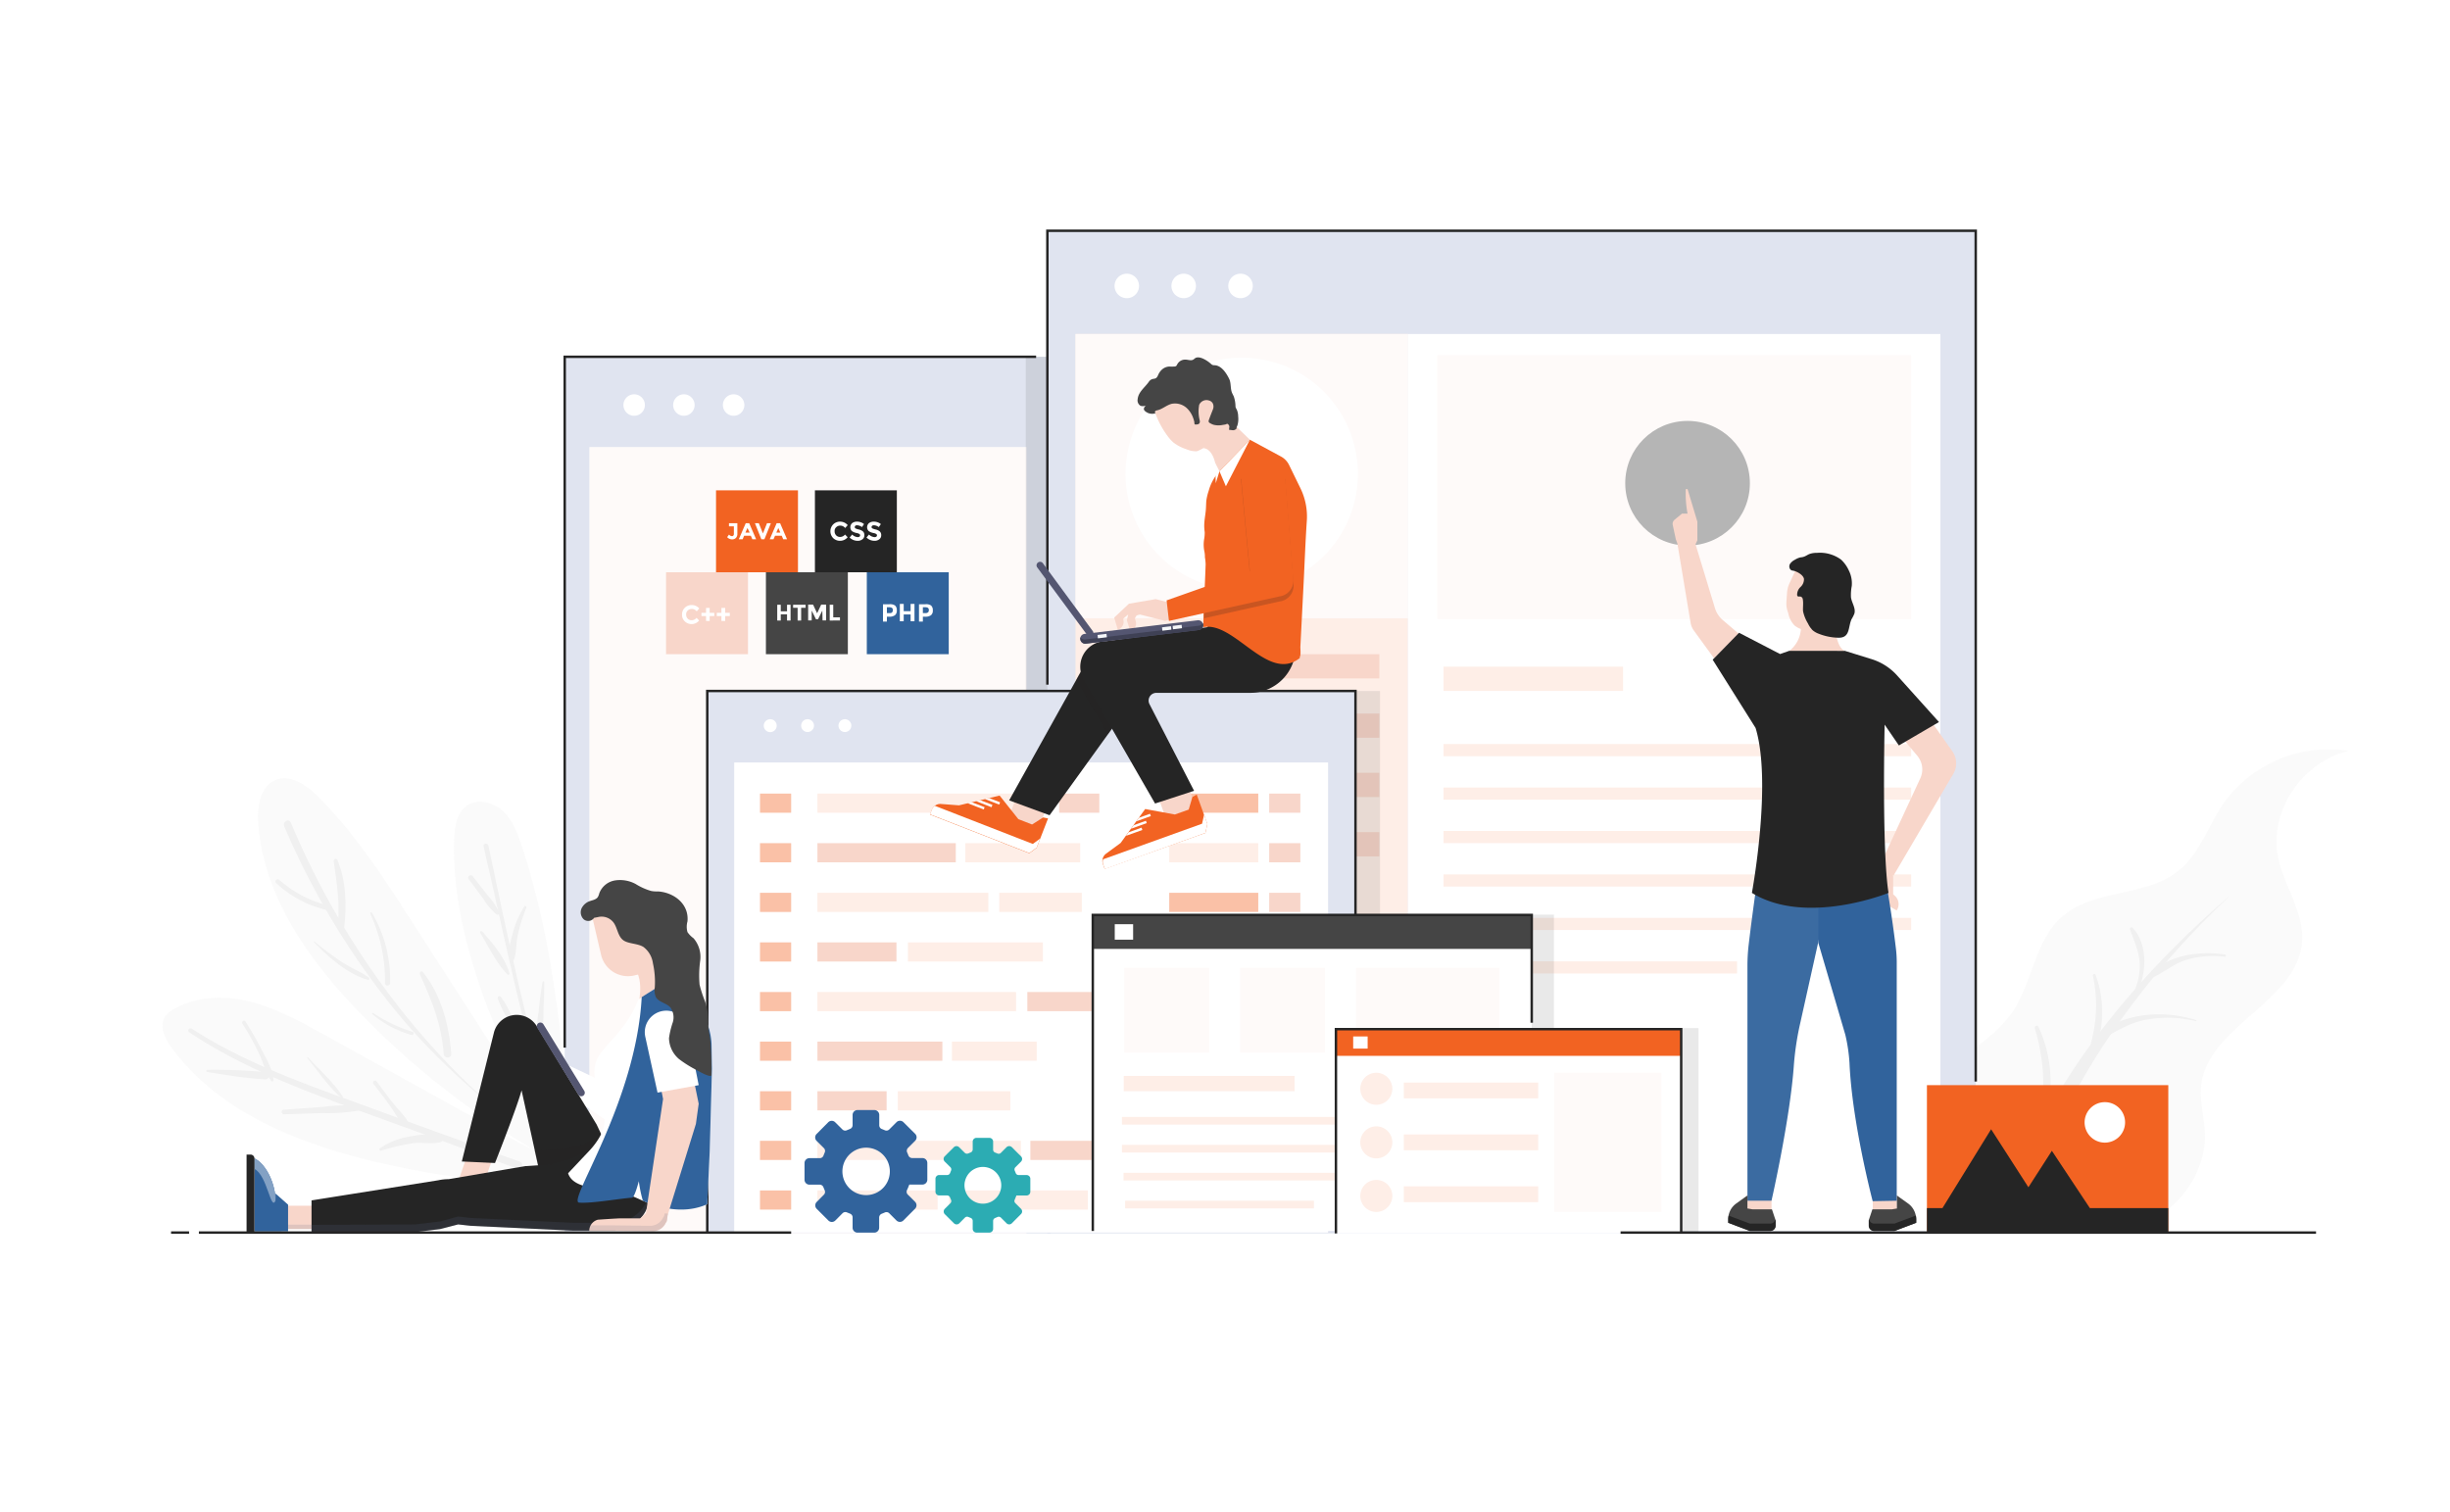 <svg xmlns="http://www.w3.org/2000/svg" viewBox="0 0 500 308.67"><defs><style>.cls-1{fill:#fff;}.cls-2,.cls-24{opacity:0.15;}.cls-3{fill:#ddd;}.cls-4{fill:#999;}.cls-5{fill:#e0e4f0;}.cls-6{fill:none;stroke:#252525;stroke-miterlimit:10;stroke-width:0.5px;}.cls-7{fill:#fefaf9;}.cls-20,.cls-26,.cls-8{fill:#231f20;}.cls-8{opacity:0.1;}.cls-9{fill:#feeee7;}.cls-10{fill:#f8d6ca;}.cls-11{fill:#f7f2f6;}.cls-12{fill:#b5b5b5;}.cls-13{fill:#fac1a7;}.cls-14{fill:#f26322;}.cls-15{fill:#252525;}.cls-16{fill:#454545;}.cls-17{fill:#31639c;}.cls-18{fill:#2cacb3;}.cls-19{fill:#3b6ba1;}.cls-20,.cls-25,.cls-27{opacity:0.2;}.cls-21{fill:#545671;}.cls-22{fill:#3f4155;}.cls-23{fill:#f5f7f9;}.cls-24,.cls-27{fill:#525d7a;}.cls-28{fill:#83a1c4;}</style></defs><title>customization_mg</title><g id="Bg"><rect class="cls-1" width="500" height="308.67"/></g><g id="Graphics"><g id="Layer_7" data-name="Layer 7"><g class="cls-2"><path class="cls-3" d="M84.14,188.22c-5.73-8.9-11.52-17.88-19-25.42-2.44-2.48-6-5-9.13-3.49-2.9,1.36-3.49,5.2-3.31,8.39.88,15,10.25,28.18,20.71,39a168.85,168.85,0,0,0,40,30.52l2.57.5C105.26,221,94.89,204.91,84.14,188.22Z"/><path class="cls-4" d="M111,234c-22.89-16.08-40.94-40.5-51.65-66.12-.38-.92-1.74-.15-1.35.76a157.46,157.46,0,0,0,21.84,36.56c9,11.26,19.61,20.27,31.12,28.87,0,0,.08,0,0-.07Z"/><path class="cls-4" d="M56.32,180.2a22.58,22.58,0,0,0,10.41,5.54.48.48,0,0,0,.25-.92,23.69,23.69,0,0,1-10-5.25c-.42-.37-1.05.24-.63.63Z"/><path class="cls-4" d="M64.12,192.32c2.84,3,7,6.61,11,7.66a.24.24,0,0,0,.18-.43c-1.67-1.22-3.69-2-5.44-3.13a58.08,58.08,0,0,1-5.64-4.24c-.1-.08-.23,0-.14.14Z"/><path class="cls-4" d="M76,207a21.38,21.38,0,0,0,8,4.24c.4.12.58-.52.17-.64a31.07,31.07,0,0,1-8-3.83c-.14-.09-.31.12-.18.23Z"/><path class="cls-4" d="M68.1,175.79c.66,4.67,1.33,8.77.81,13.51-.09.85,1.22.84,1.32,0,.56-4.41.41-9.7-1.41-13.82-.19-.44-.78-.11-.72.29Z"/><path class="cls-4" d="M75.56,186.49a32.36,32.36,0,0,1,3,14.13.53.53,0,0,0,1.06,0,27,27,0,0,0-3.71-14.32.18.18,0,0,0-.32.18Z"/><path class="cls-4" d="M85.7,198.87c2.45,5.44,4.43,10.18,4.84,16.22.07,1,1.62,1,1.55,0-.39-5.73-2.09-12.18-5.8-16.7-.29-.35-.76.1-.59.46Z"/><path class="cls-3" d="M106,233.26q-20-11.12-40.1-22.21c-4.71-2.61-9.5-5.25-14.72-6.57s-11-1.21-15.71,1.49a5.15,5.15,0,0,0-1.73,1.44c-1.34,2-.09,4.59,1.32,6.49,11.11,15,30.5,21.22,48.86,24.79,11,2.12,22.68,3.58,33-.73A88.92,88.92,0,0,1,106,233.26Z"/><path class="cls-4" d="M38.59,210.67c9.59,6.41,20.26,10.73,31.05,14.69,12,4.38,24,8.66,35.87,13.16.93.35,1.53-1.1.59-1.43-11.54-4-23-8.26-34.51-12.44-11.21-4.07-22.4-8.18-32.46-14.69-.48-.31-1,.39-.54.71Z"/><path class="cls-4" d="M42.26,218.79c3.92.6,7.88,1.3,11.85,1.51.94,0,1.16-1.36.2-1.47a117,117,0,0,0-12-.47.22.22,0,0,0-.06.43Z"/><path class="cls-4" d="M58,227.42l7.73-.24a37.28,37.28,0,0,0,7.69-.56.46.46,0,0,0,0-.91,35,35,0,0,0-7.37.2l-8.17.59c-.6,0-.48.94.11.92Z"/><path class="cls-4" d="M77.82,234.85a40.86,40.86,0,0,1,6.52-1.53c1.85-.21,3.81.25,5.58-.22.49-.13.35-.76,0-.95-1.72-1-4.57-.51-6.44-.16a14.62,14.62,0,0,0-5.94,2.38c-.28.2,0,.56.27.48Z"/><path class="cls-4" d="M49.48,208.94a51.92,51.92,0,0,1,3.57,6.5c.77,1.72,1.22,3.67,2.32,5.21a.25.25,0,0,0,.44-.18c-.14-2.17-1.43-4.28-2.4-6.19a65.37,65.37,0,0,0-3.33-5.8c-.26-.41-.86.05-.6.46Z"/><path class="cls-4" d="M62.67,215.88c2.22,2.68,4.32,5.91,7,8.19.17.16.39-.1.27-.27-1.88-2.92-4.77-5.44-7.09-8-.07-.08-.2,0-.13.1Z"/><path class="cls-4" d="M76.18,221.16c1.21,1.61,2.49,3.19,3.63,4.85,1,1.45,1.78,3.15,3.29,4.13a.32.32,0,0,0,.48-.37c-.54-1.71-2-2.92-3.09-4.28-1.27-1.56-2.45-3.21-3.68-4.81a.4.4,0,0,0-.63.48Z"/><path class="cls-3" d="M102.64,165.53c-2-1.86-5.29-2.61-7.48-1-2,1.49-2.38,4.28-2.46,6.77-.77,22.43,11.31,46.1,21.78,66l2.28.61c-1.65-22-3.35-44.28-10.27-65.25C105.64,170.06,104.64,167.39,102.64,165.53Z"/><path class="cls-4" d="M113.68,230.28c-5.89-18.94-9.93-38.27-14-57.66-.13-.65-1.16-.51-1,.12,4.52,19.25,8.17,38.95,14.67,57.66.07.2.37.08.31-.12Z"/><path class="cls-4" d="M95.69,179.47l2.88,3.89a14.13,14.13,0,0,0,2.74,3.26.36.36,0,0,0,.55-.42,14.31,14.31,0,0,0-2.39-3.52l-3-3.83a.51.51,0,0,0-.81.62Z"/><path class="cls-4" d="M98,190.41c1.7,2.76,3.3,6.14,5.56,8.48a.23.23,0,0,0,.39-.23c-.83-3.14-3.42-6.18-5.55-8.54a.25.25,0,0,0-.4.29Z"/><path class="cls-4" d="M101.6,203.8a23.45,23.45,0,0,0,2.47,4.93,27,27,0,0,0,2.42,4.17.23.23,0,0,0,.4-.22,31.4,31.4,0,0,0-2.35-5,20.56,20.56,0,0,0-2.34-4.24.35.35,0,0,0-.6.34Z"/><path class="cls-4" d="M107,185a20.56,20.56,0,0,0-2.43,5.73c-.4,1.54-1.07,3.82-.45,5.35a.36.36,0,0,0,.65,0c.7-1.43.52-3.48.85-5.06a35.42,35.42,0,0,1,1.81-5.77c.09-.25-.28-.49-.43-.25Z"/><path class="cls-4" d="M110.71,200.44c-.35,2-.58,4-.78,6.08a24,24,0,0,0-.34,5.54c0,.37.63.51.75.11a25.49,25.49,0,0,0,.56-5.86c.12-2,.19-3.9.17-5.86,0-.21-.33-.2-.36,0Z"/></g><rect class="cls-5" x="115.25" y="72.82" width="99.2" height="178.92"/><polyline class="cls-6" points="115.25 213.82 115.25 72.82 211.45 72.82"/><rect class="cls-7" x="120.27" y="91.24" width="89.21" height="160.5"/><path class="cls-1" d="M131.61,82.66a2.19,2.19,0,1,1-2.19-2.18A2.19,2.19,0,0,1,131.61,82.66Z"/><path class="cls-1" d="M141.76,82.66a2.19,2.19,0,1,1-2.19-2.18A2.19,2.19,0,0,1,141.76,82.66Z"/><path class="cls-1" d="M151.91,82.66a2.19,2.19,0,1,1-2.19-2.18A2.19,2.19,0,0,1,151.91,82.66Z"/><polygon class="cls-8" points="283.13 72.82 209.34 72.82 209.34 222.04 212.41 222.04 212.41 222.07 280.01 222.07 280.01 222.04 283.13 222.04 283.13 72.82"/><g class="cls-2"><path class="cls-3" d="M383.47,251.48c1.53-13.09,3.56-22.8,13.14-32.19,4.49-4.4,10.42-7.49,14-12.63,4.31-6.26,4.65-15,10.58-19.87,6.36-5.24,16.56-3.81,23.1-8.83,4.67-3.58,6.39-9.59,9.74-14.35a26.4,26.4,0,0,1,25.27-10.35c-9.54,2.25-16.27,12.39-14.39,21.69,1.21,5.94,5.4,11.37,4.89,17.41-1,12-19.17,17.13-20.57,29.08-.38,3.26.61,6.51.74,9.79.43,10.17-8.76,19.8-19.3,20.25Z"/><path class="cls-4" d="M454.8,183.12a168.39,168.39,0,0,0-25.05,29.49c-6.9,10.34-11.77,21.31-17.37,32.28a1,1,0,0,1-1.84-.74c7.35-23.55,25.56-44.92,44.23-61.06,0,0,.06,0,0,0Z"/><path class="cls-4" d="M454,195.27a19,19,0,0,0-7.78.63c-2.64.81-4.43,2.47-6.85,3.59-.27.12-.65-.15-.45-.44,3-4.22,10.4-5,15.14-4.22a.22.22,0,0,1-.06.44Z"/><path class="cls-4" d="M448.13,208.43a23.48,23.48,0,0,0-10.93-.14c-3.31.79-5.87,2.58-8.8,4.1a.48.48,0,0,1-.6-.74c4.9-5.1,14-5.52,20.4-3.44a.12.12,0,0,1-.07.22Z"/><path class="cls-4" d="M441.66,225.87c-10.05-1.18-16.71.77-24.3,7.28-.45.39-1.25-.11-.88-.65,4.93-7.21,17.12-10.69,25.31-7.09a.25.25,0,0,1-.13.46Z"/><path class="cls-4" d="M435.23,189.36c4,4.28,2.56,12.76-1.35,16.65-.14.14-.41,0-.29-.22,1.74-2.62,3-5.14,3.1-8.33.08-2.93-1.1-5.13-2-7.82a.3.3,0,0,1,.51-.28Z"/><path class="cls-4" d="M427.68,199c2.06,5.53,1.84,12.87-1.51,17.92-.16.25-.61.09-.51-.21,1.95-6.16,2.81-11.13,1.47-17.57a.28.28,0,0,1,.55-.14Z"/><path class="cls-4" d="M416,209.54c3.61,7.76,3.1,16.35-.27,24.1-.31.7-1.53.4-1.22-.33,3.27-7.77,3.09-15.5.76-23.48-.11-.4.54-.7.73-.29Z"/></g><rect class="cls-5" x="213.75" y="47.1" width="189.46" height="204.64"/><polyline class="cls-6" points="213.75 139.74 213.75 47.1 403.21 47.1 403.21 220.74"/><rect class="cls-9" x="219.49" y="68.17" width="67.85" height="183.09"/><rect class="cls-7" x="219.49" y="68.17" width="67.85" height="58.02"/><rect class="cls-1" x="287.33" y="68.17" width="108.67" height="183.09"/><rect class="cls-7" x="293.31" y="72.5" width="96.72" height="53.88"/><rect class="cls-9" x="294.59" y="136.07" width="36.64" height="4.95"/><rect class="cls-9" x="294.59" y="151.86" width="95.44" height="2.48"/><rect class="cls-9" x="294.59" y="160.73" width="95.44" height="2.48"/><rect class="cls-9" x="294.59" y="169.6" width="95.44" height="2.48"/><rect class="cls-9" x="294.59" y="178.47" width="95.44" height="2.48"/><rect class="cls-9" x="294.59" y="187.34" width="95.44" height="2.48"/><rect class="cls-9" x="294.59" y="196.21" width="59.91" height="2.48"/><rect class="cls-10" x="223.25" y="133.52" width="58.25" height="4.95"/><rect class="cls-10" x="223.25" y="145.63" width="58.25" height="4.95"/><rect class="cls-10" x="223.25" y="157.73" width="58.25" height="4.95"/><rect class="cls-10" x="223.25" y="169.84" width="58.25" height="4.95"/><rect class="cls-11" x="223.25" y="181.94" width="32.42" height="4.95"/><path class="cls-1" d="M232.46,58.36a2.5,2.5,0,1,1-2.5-2.5A2.5,2.5,0,0,1,232.46,58.36Z"/><path class="cls-1" d="M244.07,58.36a2.5,2.5,0,1,1-2.5-2.5A2.5,2.5,0,0,1,244.07,58.36Z"/><path class="cls-1" d="M255.67,58.36a2.5,2.5,0,1,1-2.49-2.5A2.49,2.49,0,0,1,255.67,58.36Z"/><circle class="cls-1" cx="253.41" cy="96.72" r="23.71" transform="translate(100.01 320.41) rotate(-76.45)"/><circle class="cls-12" cx="344.4" cy="98.63" r="12.72"/><polygon class="cls-8" points="346.63 209.83 321.25 209.83 321.25 251.56 322.31 251.56 322.31 251.57 345.55 251.57 345.55 251.56 346.63 251.56 346.63 209.83"/><polygon class="cls-8" points="317.13 186.68 287.3 186.68 287.3 251.55 288.54 251.55 288.54 251.57 315.87 251.57 315.87 251.55 317.13 251.55 317.13 186.68"/><polygon class="cls-8" points="281.63 141.03 149.34 141.03 149.34 251.54 154.84 251.54 154.84 251.57 276.04 251.57 276.04 251.54 281.63 251.54 281.63 141.03"/><rect class="cls-5" x="144.34" y="141.03" width="132.29" height="110.52"/><polyline class="cls-6" points="144.34 251.54 144.34 141.03 276.63 141.03 276.63 197.04"/><rect class="cls-1" x="149.84" y="155.62" width="121.2" height="95.95"/><path class="cls-1" d="M158.51,148.11a1.32,1.32,0,1,1-1.32-1.32A1.32,1.32,0,0,1,158.51,148.11Z"/><path class="cls-1" d="M166.12,148.11a1.31,1.31,0,1,1-1.31-1.32A1.31,1.31,0,0,1,166.12,148.11Z"/><path class="cls-1" d="M173.74,148.11a1.31,1.31,0,1,1-1.31-1.32A1.31,1.31,0,0,1,173.74,148.11Z"/><rect class="cls-13" x="155.1" y="161.97" width="6.36" height="3.91"/><rect class="cls-13" x="155.1" y="172.09" width="6.36" height="3.91"/><rect class="cls-13" x="155.1" y="182.22" width="6.36" height="3.91"/><rect class="cls-13" x="155.1" y="192.34" width="6.36" height="3.91"/><rect class="cls-13" x="155.1" y="202.47" width="6.36" height="3.91"/><rect class="cls-13" x="155.1" y="212.59" width="6.36" height="3.91"/><rect class="cls-13" x="155.1" y="222.72" width="6.36" height="3.91"/><rect class="cls-13" x="155.1" y="232.84" width="6.36" height="3.91"/><rect class="cls-13" x="155.1" y="242.97" width="6.36" height="3.91"/><rect class="cls-10" x="259.02" y="161.97" width="6.36" height="3.91"/><rect class="cls-10" x="259.02" y="172.09" width="6.36" height="3.91"/><rect class="cls-10" x="259.02" y="182.22" width="6.36" height="3.91"/><rect class="cls-10" x="259.02" y="192.34" width="6.36" height="3.91"/><rect class="cls-10" x="259.02" y="202.47" width="6.36" height="3.91"/><rect class="cls-10" x="259.02" y="212.59" width="6.36" height="3.91"/><rect class="cls-10" x="259.02" y="222.72" width="6.36" height="3.91"/><rect class="cls-10" x="259.02" y="232.84" width="6.36" height="3.91"/><rect class="cls-10" x="259.02" y="242.97" width="6.36" height="3.91"/><rect class="cls-13" x="238.62" y="161.97" width="18.17" height="3.91"/><rect class="cls-9" x="238.62" y="172.09" width="18.17" height="3.91"/><rect class="cls-13" x="238.62" y="182.22" width="18.17" height="3.91"/><rect class="cls-9" x="238.62" y="192.34" width="18.17" height="3.91"/><rect class="cls-9" x="238.62" y="202.47" width="18.17" height="3.91"/><rect class="cls-13" x="238.62" y="212.59" width="18.17" height="3.91"/><rect class="cls-9" x="238.62" y="222.72" width="18.17" height="3.91"/><rect class="cls-13" x="238.62" y="232.84" width="18.17" height="3.91"/><rect class="cls-9" x="238.62" y="242.97" width="18.17" height="3.91"/><rect class="cls-10" x="216.15" y="161.97" width="8.2" height="3.91"/><rect class="cls-9" x="197.01" y="172.09" width="23.44" height="3.91"/><rect class="cls-9" x="203.93" y="182.22" width="16.85" height="3.91"/><rect class="cls-9" x="185.29" y="192.34" width="27.54" height="3.91"/><rect class="cls-10" x="209.66" y="202.47" width="13.53" height="3.91"/><rect class="cls-9" x="194.27" y="212.59" width="17.3" height="3.91"/><rect class="cls-9" x="183.23" y="222.72" width="22.96" height="3.91"/><rect class="cls-10" x="210.28" y="232.84" width="14.07" height="3.91"/><rect class="cls-9" x="193.69" y="242.97" width="28.32" height="3.91"/><rect class="cls-9" x="166.82" y="161.97" width="47.38" height="3.91"/><rect class="cls-10" x="166.82" y="172.09" width="28.24" height="3.91"/><rect class="cls-9" x="166.82" y="182.22" width="34.88" height="3.91"/><rect class="cls-10" x="166.82" y="192.34" width="16.13" height="3.91"/><rect class="cls-9" x="166.82" y="202.47" width="40.54" height="3.91"/><rect class="cls-10" x="166.82" y="212.59" width="25.5" height="3.91"/><rect class="cls-10" x="166.82" y="222.72" width="14.12" height="3.91"/><rect class="cls-9" x="166.82" y="232.84" width="41.52" height="3.91"/><rect class="cls-9" x="166.82" y="242.97" width="24.53" height="3.91"/></g><g id="Layer_10" data-name="Layer 10"><rect class="cls-10" x="135.93" y="116.8" width="16.72" height="16.72"/><rect class="cls-14" x="146.13" y="100.08" width="16.72" height="16.72"/><rect class="cls-15" x="166.31" y="100.08" width="16.72" height="16.72"/><rect class="cls-16" x="156.31" y="116.8" width="16.72" height="16.72"/><rect class="cls-17" x="176.9" y="116.8" width="16.72" height="16.72"/><path class="cls-1" d="M141.15,126.59a1.25,1.25,0,0,0,1-.49l.53.55a2,2,0,0,1-2.93.17,1.81,1.81,0,0,1-.56-1.38,1.89,1.89,0,0,1,.57-1.4,1.93,1.93,0,0,1,1.4-.55,2,2,0,0,1,1.55.7l-.53.59a1.2,1.2,0,0,0-1-.49,1.12,1.12,0,0,0-.81.31,1,1,0,0,0-.34.83,1.14,1.14,0,0,0,.32.84A1.06,1.06,0,0,0,141.15,126.59Z"/><path class="cls-1" d="M144.09,126.74v-1h-.94v-.66h.94v-1h.74v1h.94v.66h-.94v1Z"/><path class="cls-1" d="M147.23,126.74v-1h-.94v-.66h.94v-1H148v1h.94v.66H148v1Z"/><path class="cls-1" d="M182.65,123.57a1.21,1.21,0,0,1,.37,1,1.17,1.17,0,0,1-.38,1,1.9,1.9,0,0,1-1.17.3H181v1h-.8v-3.54h1.26A1.84,1.84,0,0,1,182.65,123.57Zm-.58,1.4a.71.71,0,0,0,.14-.47.5.5,0,0,0-.19-.44,1.05,1.05,0,0,0-.57-.12H181v1.19h.53A.76.76,0,0,0,182.07,125Z"/><path class="cls-1" d="M185.84,123.26h.79v3.54h-.79v-1.39h-1.41v1.39h-.79v-3.54h.79v1.48h1.41Z"/><path class="cls-1" d="M190,123.57a1.24,1.24,0,0,1,.37,1,1.17,1.17,0,0,1-.38,1,1.9,1.9,0,0,1-1.17.3h-.48v1h-.79v-3.54h1.26A1.84,1.84,0,0,1,190,123.57Zm-.59,1.4a.66.66,0,0,0,.15-.47.52.52,0,0,0-.19-.44,1.05,1.05,0,0,0-.57-.12h-.46v1.19h.54A.71.71,0,0,0,189.36,125Z"/><path class="cls-1" d="M160.62,123.43h.72v3.22h-.72v-1.27h-1.28v1.27h-.72v-3.22h.72v1.34h1.28Z"/><path class="cls-1" d="M163.5,124.05v2.6h-.72v-2.6h-.92v-.62h2.55v.62Z"/><path class="cls-1" d="M167.82,124.62l-.87,1.76h-.43l-.87-1.76v2h-.72v-3.22h1l.83,1.77.83-1.77h1v3.22h-.72Z"/><path class="cls-1" d="M169.33,126.65v-3.22h.72V126h1.37v.64Z"/><path class="cls-1" d="M148.77,107.42v-.63h1.71v2.13a1.19,1.19,0,0,1-.3.88,1.11,1.11,0,0,1-.78.29,1.37,1.37,0,0,1-1-.46l.38-.52a.86.86,0,0,0,.62.32.34.34,0,0,0,.26-.12.49.49,0,0,0,.11-.36v-1.53Z"/><path class="cls-1" d="M153.54,110.06l-.31-.71h-1.37l-.3.71h-.78l1.41-3.27h.71l1.41,3.27Zm-1-2.3-.41.95H153Z"/><path class="cls-1" d="M155.7,108.87l.83-2.08h.79L156,110.06h-.62l-1.31-3.27h.79Z"/><path class="cls-1" d="M159.84,110.06l-.3-.71h-1.37l-.31.71h-.77l1.41-3.27h.71l1.41,3.27Zm-1-2.3-.41.95h.82Z"/><path class="cls-1" d="M171.45,109.59a1.26,1.26,0,0,0,1-.49l.54.55a2,2,0,0,1-1.52.73,2,2,0,0,1-1.43-.55,2,2,0,0,1,0-2.8,1.94,1.94,0,0,1,1.4-.56,2,2,0,0,1,1.56.71l-.52.59a1.24,1.24,0,0,0-1-.49,1.14,1.14,0,0,0-.81.31,1,1,0,0,0-.34.83,1.15,1.15,0,0,0,.32.85A1.06,1.06,0,0,0,171.45,109.59Z"/><path class="cls-1" d="M174.56,107.31a.34.34,0,0,0-.12.27.31.31,0,0,0,.14.26,3.06,3.06,0,0,0,.69.23,2.05,2.05,0,0,1,.84.39,1,1,0,0,1,.29.78,1,1,0,0,1-.38.82,1.52,1.52,0,0,1-1,.32,2.3,2.3,0,0,1-1.62-.67l.51-.61a1.79,1.79,0,0,0,1.13.53.57.57,0,0,0,.36-.1.3.3,0,0,0,.13-.27.31.31,0,0,0-.14-.27,1.78,1.78,0,0,0-.55-.2,2.47,2.47,0,0,1-1-.41,1.14,1.14,0,0,1,.08-1.62,1.6,1.6,0,0,1,1-.29,2.19,2.19,0,0,1,.75.13,1.92,1.92,0,0,1,.66.37l-.42.61a1.73,1.73,0,0,0-1-.37A.48.48,0,0,0,174.56,107.31Z"/><path class="cls-1" d="M178,107.31a.32.32,0,0,0-.13.27.3.3,0,0,0,.15.26,3.06,3.06,0,0,0,.69.23,2,2,0,0,1,.83.39,1,1,0,0,1,.3.78,1,1,0,0,1-.38.82,1.52,1.52,0,0,1-1,.32,2.3,2.3,0,0,1-1.62-.67l.5-.61a1.83,1.83,0,0,0,1.13.53.58.58,0,0,0,.37-.1.3.3,0,0,0,.13-.27.33.33,0,0,0-.14-.27,1.76,1.76,0,0,0-.56-.2,2.41,2.41,0,0,1-1-.41,1.12,1.12,0,0,1,.08-1.62,1.59,1.59,0,0,1,1-.29,2.21,2.21,0,0,1,.76.13,2.13,2.13,0,0,1,.66.37l-.43.61a1.68,1.68,0,0,0-1-.37A.48.48,0,0,0,178,107.31Z"/><path id="_Compound_Path_" data-name="&lt;Compound Path&gt;" class="cls-17" d="M185.57,241.77h2.68a1,1,0,0,0,1-1v-3.41a1,1,0,0,0-1-1h-2.1a.84.84,0,0,1-.77-.55c-.07-.19-.15-.39-.24-.58a.83.83,0,0,1,.16-.93l1.48-1.48a1,1,0,0,0,0-1.39l-2.42-2.41a1,1,0,0,0-1.38,0l-1.5,1.5a.81.81,0,0,1-.89.17c-.21-.09-.44-.19-.64-.26a.81.81,0,0,1-.51-.76v-2.11a1,1,0,0,0-1-1H175a1,1,0,0,0-1,1v2.09a.82.82,0,0,1-.54.77l-.61.25a.8.8,0,0,1-.93-.15l-1.49-1.48a1,1,0,0,0-1.39,0l-2.4,2.42a1,1,0,0,0,0,1.38l1.5,1.49a.81.81,0,0,1,.17.9c-.09.21-.18.44-.26.64a.79.79,0,0,1-.75.51h-2.11a1,1,0,0,0-1,1v3.41a1,1,0,0,0,1,1h2.09a.81.81,0,0,1,.77.54l.24.58a.8.8,0,0,1-.15.93l-1.48,1.49a1,1,0,0,0,0,1.38l2.41,2.41a1,1,0,0,0,1.39,0l1.49-1.5a.82.82,0,0,1,.89-.17l.64.26a.8.8,0,0,1,.52.75v2.12a1,1,0,0,0,1,1h3.42a1,1,0,0,0,1-1v-2.1a.83.83,0,0,1,.55-.76l.58-.24a.81.81,0,0,1,.93.15l1.48,1.48a1,1,0,0,0,1.39,0l2.41-2.42a1,1,0,0,0,0-1.39l-1.5-1.49a.81.81,0,0,1-.17-.89C185.34,242.41,185.56,241.8,185.57,241.77ZM172,238.21a4.84,4.84,0,1,1,3,5.38A4.84,4.84,0,0,1,172,238.21Z"/><path id="_Compound_Path_2" data-name="&lt;Compound Path&gt;" class="cls-18" d="M207.44,244h2.07a.76.76,0,0,0,.76-.76v-2.65a.76.76,0,0,0-.76-.76h-1.62a.62.62,0,0,1-.6-.42c-.06-.15-.12-.3-.19-.45a.64.64,0,0,1,.12-.72l1.15-1.15a.76.76,0,0,0,0-1.08l-1.87-1.87a.78.78,0,0,0-1.08,0l-1.16,1.16a.61.61,0,0,1-.69.13l-.5-.2a.61.61,0,0,1-.39-.58V233a.76.76,0,0,0-.76-.76h-2.65a.76.76,0,0,0-.76.76v1.62a.66.66,0,0,1-.43.6l-.47.19a.64.64,0,0,1-.72-.12l-1.15-1.14a.76.76,0,0,0-1.08,0L192.8,236a.76.76,0,0,0,0,1.08l1.16,1.15a.63.63,0,0,1,.13.69l-.2.5a.62.62,0,0,1-.58.4h-1.64a.77.77,0,0,0-.76.77v2.64a.76.76,0,0,0,.76.76h1.62a.65.65,0,0,1,.6.42c.06.15.12.3.19.45a.64.64,0,0,1-.12.72l-1.15,1.15a.78.78,0,0,0,0,1.08l1.88,1.87a.78.78,0,0,0,1.08,0l1.15-1.16a.62.62,0,0,1,.69-.14l.5.2a.64.64,0,0,1,.4.59v1.64a.76.76,0,0,0,.76.76h2.65a.76.76,0,0,0,.76-.76v-1.62a.65.65,0,0,1,.42-.6l.45-.19a.64.64,0,0,1,.72.12l1.15,1.15a.76.76,0,0,0,1.08,0l1.87-1.88a.75.75,0,0,0,0-1.07l-1.16-1.16a.61.61,0,0,1-.13-.69C207.26,244.46,207.43,244,207.44,244Zm-10.54-2.75a3.75,3.75,0,1,1,2.34,4.17A3.76,3.76,0,0,1,196.9,241.21Z"/></g><g id="Layer_13" data-name="Layer 13"><rect class="cls-14" x="393.25" y="221.48" width="49.26" height="30.09"/><polygon class="cls-15" points="426.5 246.57 418.75 234.88 413.96 242.32 406.35 230.48 396.42 246.57 393.25 246.57 393.25 251.57 442.51 251.57 442.51 246.57 426.5 246.57"/><path class="cls-1" d="M433.69,229.07a4.13,4.13,0,1,1-4.13-4.12A4.12,4.12,0,0,1,433.69,229.07Z"/></g><g id="Layer_8" data-name="Layer 8"><rect class="cls-1" x="223.02" y="186.74" width="89.58" height="64.5"/><rect class="cls-16" x="223.02" y="186.74" width="89.58" height="6.93"/><rect class="cls-1" x="227.5" y="188.63" width="3.75" height="3.16"/><polyline class="cls-6" points="223.02 251.24 223.02 186.74 312.6 186.74 312.6 208.74"/><rect class="cls-7" x="229.46" y="197.55" width="17.31" height="17.28" transform="translate(476.22 412.38) rotate(180)"/><rect class="cls-7" x="253.1" y="197.55" width="17.31" height="17.28" transform="translate(523.51 412.38) rotate(180)"/><rect class="cls-7" x="276.74" y="197.55" width="29.26" height="17.28" transform="translate(582.74 412.38) rotate(180)"/><rect class="cls-9" x="229.33" y="219.6" width="34.87" height="3.12"/><rect class="cls-9" x="228.97" y="227.97" width="77.03" height="1.56"/><rect class="cls-9" x="228.97" y="233.67" width="77.03" height="1.56"/><rect class="cls-9" x="229.29" y="239.37" width="77.03" height="1.56"/><rect class="cls-9" x="229.62" y="245.07" width="38.53" height="1.56"/><rect class="cls-1" x="272.64" y="210.05" width="70.46" height="41.69"/><rect class="cls-14" x="272.64" y="210.05" width="70.46" height="5.45"/><rect class="cls-1" x="276.16" y="211.54" width="2.95" height="2.48"/><polyline class="cls-6" points="272.64 251.74 272.64 210.05 343.1 210.05 343.1 251.74"/><path class="cls-9" d="M284.15,222.22a3.27,3.27,0,1,1-3.27-3.27A3.27,3.27,0,0,1,284.15,222.22Z"/><path class="cls-9" d="M284.15,233.15a3.27,3.27,0,1,1-3.27-3.26A3.26,3.26,0,0,1,284.15,233.15Z"/><path class="cls-9" d="M284.15,244.09a3.27,3.27,0,1,1-3.27-3.27A3.27,3.27,0,0,1,284.15,244.09Z"/><rect class="cls-9" x="286.49" y="220.95" width="27.43" height="3.23"/><rect class="cls-9" x="286.49" y="231.54" width="27.43" height="3.23"/><rect class="cls-7" x="317.2" y="218.95" width="21.89" height="28.41" transform="translate(656.28 466.31) rotate(180)"/><rect class="cls-9" x="286.49" y="242.13" width="27.43" height="3.23"/></g><g id="Layer_9" data-name="Layer 9"><path class="cls-10" d="M370.32,114.9a5.52,5.52,0,0,0-1.41.2,8.48,8.48,0,0,0-1.3.59c-.64.32-1,.37-1.31,1l-1,2.15a6.71,6.71,0,0,0-.4,1,7,7,0,0,0-.22,1.51l-.09,1.27a6.2,6.2,0,0,0,0,1.14,6.1,6.1,0,0,0,.36,1.38,5,5,0,0,0,1.26,2.5,4.43,4.43,0,0,0,2.56,1,1,1,0,0,0,.61-.14,1.18,1.18,0,0,0,.37-.51c1.1-2.33,1.19-5,1.27-7.57a8.72,8.72,0,0,0-.18-2.65,3,3,0,0,0-1.59-2"/><path class="cls-10" d="M349.81,134.37l-4.19-5.76A3.65,3.65,0,0,1,345,127l-2.66-16H346l4,13.15a5.14,5.14,0,0,0,1.57,2.39l3.31,2.83Z"/><path class="cls-10" d="M394.16,147.28l4.24,6a4.31,4.31,0,0,1,.21,4.71L386.4,178.77,384,175.9l7.9-17.05a4.32,4.32,0,0,0-.61-4.59l-3.66-4.36Z"/><path class="cls-10" d="M384.48,174.94l-2,3.83v4.34l4.59,2.72h0a2.29,2.29,0,0,0-.37-3l-.34-.3v-3.73Z"/><rect class="cls-10" x="382.21" y="243.99" width="4.92" height="4.12" transform="translate(769.33 492.09) rotate(180)"/><path class="cls-16" d="M386.12,246.82h-4l-.75,2.25v1.08a1.09,1.09,0,0,0,1.09,1.09h4.16l4.42-1.67v-.76a3.92,3.92,0,0,0-1.61-3.16L387.12,244v2.66Z"/><path class="cls-15" d="M382.46,249.74h4.16L391,248.1a4.17,4.17,0,0,1,.08.71v.76l-4.42,1.67h-4.16a1.09,1.09,0,0,1-1.09-1.09v-1.08l.06-.16A1.06,1.06,0,0,0,382.46,249.74Z"/><rect class="cls-10" x="356.62" y="243.99" width="4.92" height="4.12"/><path class="cls-19" d="M358.75,178.69s-1.05,7.15-1.87,14.07a37.65,37.65,0,0,0-.26,4.51v47.8h4.91s3.8-16.65,4.57-27.75a58.6,58.6,0,0,1,1.35-8.74l5.17-23.25v-5.69Z"/><path class="cls-17" d="M385,180.52s1.1,6.17,1.93,13.14a23.56,23.56,0,0,1,.16,2.65v48.76l-4.91.09s-4.21-16-4.73-28.19a34.07,34.07,0,0,0-.85-5.76l-5.51-18.77v-12.8Z"/><path class="cls-16" d="M357.62,246.82h4l.75,2.25v1.08a1.09,1.09,0,0,1-1.09,1.09h-4.16l-4.42-1.67v-.76a3.92,3.92,0,0,1,1.61-3.16l2.31-1.66v2.66Z"/><path class="cls-15" d="M361.28,249.74h-4.16l-4.33-1.64a3.37,3.37,0,0,0-.09.71v.76l4.42,1.67h4.16a1.09,1.09,0,0,0,1.09-1.09v-1.08l-.05-.16A1.08,1.08,0,0,1,361.28,249.74Z"/><path class="cls-15" d="M376.45,132.82l5.51,1.71a11.65,11.65,0,0,1,5.22,3.35l8.53,9.49-8.18,4.78-2.91-4.25s-.59,25.5.79,34.34c0,0-16.79,6.83-27.88,0,0,0,4.17-22.5.75-33.67l-8.75-13.92,5.38-5.5,8.37,4.34,1.92-.67Z"/><path class="cls-10" d="M342,110.06l-.62-2.9a1.1,1.1,0,0,1,.39-1.1l1.49-1.23h1.14a21.26,21.26,0,0,1-.36-5h.36l2,6.64v3.82l-.66,1.39h-3.14Z"/><path class="cls-10" d="M365.2,132.82a6.14,6.14,0,0,0,2.33-4.42h7.09s.14,3.67,1.83,4.42Z"/><path class="cls-15" d="M377.75,121.93a9.66,9.66,0,0,1,.16-2.33,5.86,5.86,0,0,0-.62-3.21,6.87,6.87,0,0,0-1.56-2.17,7.26,7.26,0,0,0-4.91-1.38,4.32,4.32,0,0,0-1.56.24c-.39.16-.73.42-1.13.55s-.54.1-.81.16a4,4,0,0,0-1,.45,2.64,2.64,0,0,0-.92.73,1,1,0,0,0-.08,1.17c.24.36.54.29.9.4.7.23,1.8.83,1.94,1.62a2.15,2.15,0,0,1-.7,1.64,2.18,2.18,0,0,0-.7,1.64.41.41,0,0,0,.13.26c.15.12.37,0,.56.06a.62.62,0,0,1,.46.51c.16.83,0,1.66.06,2.48a7.8,7.8,0,0,0,1,2.49,5,5,0,0,0,.93,1.37,4,4,0,0,0,1.28.74,11.41,11.41,0,0,0,4,.81c2.48.05,1.94-2.22,2.71-3.82a7,7,0,0,0,.55-1.09C378.77,124.15,377.92,123.07,377.75,121.93Z"/></g><g id="Layer_6" data-name="Layer 6"><path class="cls-10" d="M238.14,122.86l-2.27-.58-5.48.94-3,2.83.73,2.47h0a1.66,1.66,0,0,0,1.12-2.06l0-.19,1-.85-.27,1.18.7,2.23h0a1.66,1.66,0,0,0,1.1-2.1l-.17-.53.36-.59.67-.19,5.15,1.3,1-.29.36-.61Z"/><rect class="cls-10" x="206.12" y="163.72" width="6.5" height="6" transform="translate(74.87 -64.67) rotate(21.3)"/><path class="cls-14" d="M204,162.37l-8.28,2-3.69-.28a1.83,1.83,0,0,0-1.84,1.16l-.4,1,20.27,7.9,1.5-1.11,2.33-6-1-.2-2.26,1.44-2.8-1.09Z"/><path class="cls-1" d="M190.77,164.46a1.73,1.73,0,0,0-.58.75l-.4,1,20.27,7.9,1.5-1.11.73-1.86-1.51,1.11Z"/><polygon class="cls-1" points="202.35 164.75 202.54 164.28 200.04 163.31 199.18 163.51 202.35 164.75"/><polygon class="cls-1" points="204.1 163.75 201.86 162.88 201 163.08 203.92 164.22 204.1 163.75"/><polygon class="cls-1" points="200.76 165.21 200.94 164.75 198.3 163.72 197.44 163.92 200.76 165.21"/><polygon class="cls-15" points="221.18 136 205.95 163.36 214.2 166.39 228.18 147 221.18 136"/><rect class="cls-10" x="237.36" y="161.87" width="6.5" height="6" transform="translate(-41.6 91.14) rotate(-19.78)"/><path class="cls-14" d="M233.71,165.12l-5,6.92-3,2.21a1.85,1.85,0,0,0-.63,2.09l.37,1L246,170l.4-1.83-2.17-6-.88.49-.76,2.58-2.82,1Z"/><path class="cls-1" d="M225.11,175.39a1.81,1.81,0,0,0,0,1l.37,1L246,170l.4-1.83-.67-1.88-.41,1.83Z"/><polygon class="cls-1" points="234.03 167.99 233.86 167.52 231.34 168.43 230.83 169.15 234.03 167.99"/><polygon class="cls-1" points="234.7 166.09 232.43 166.91 231.91 167.63 234.87 166.56 234.7 166.09"/><polygon class="cls-1" points="233.13 169.4 232.97 168.92 230.3 169.88 229.79 170.6 233.13 169.4"/><polygon class="cls-20" points="219.66 138.72 226.09 149.89 228.18 147 221.18 136 219.66 138.72"/><path class="cls-15" d="M264.42,127v5.12a9.28,9.28,0,0,1-9.28,9.29H236a1.58,1.58,0,0,0-1.41,2.31l9.1,17.68L235.73,164l-14.57-25.3a5.23,5.23,0,0,1,4.56-7.84L246.4,128l1.15-1.86v-2.06Z"/><path class="cls-16" d="M252.14,82.94a6.37,6.37,0,0,0-.34-2c-.12-.28-.28-.55-.39-.83-.34-.9-.14-1.95-.57-2.81-.54-1.1-1.52-2.65-2.89-2.75a1.39,1.39,0,0,1-.54-.08,1.23,1.23,0,0,1-.29-.22c-.64-.58-2.33-1.74-3.22-1.14-.13.09-.24.21-.38.29-.47.27-1.05,0-1.59,0a1.81,1.81,0,0,0-1.63.88c-.21.34-.17.49-.62.53a9.6,9.6,0,0,1-1.07,0,2.42,2.42,0,0,0-1.52.66,3.1,3.1,0,0,0-.73,1.06c-.13.28-.28.62-.61.72s-.44.07-.64.14a1.38,1.38,0,0,0-.66.54c-.79,1.15-2.14,2.05-2.28,3.57a1.29,1.29,0,0,0,.59,1.32,1.66,1.66,0,0,0,1.14-.06,1,1,0,0,0-.46.68c0,.43.57.72.9.87a2.29,2.29,0,0,0,1.61,0,6.81,6.81,0,0,1,2.09-.59,3.3,3.3,0,0,1,.63.09,24,24,0,0,1,4.15,1.6c1.46.58,2.94,1.06,4.43,1.55a7.4,7.4,0,0,0,1.79.42c.36,0,.73,0,1.09,0s1.1.45,1.59.41.71-.69.84-1.06a4.57,4.57,0,0,0,.13-1.73,3.59,3.59,0,0,0-.17-1.08C252.39,83.46,252.16,83.31,252.14,82.94Z"/><path class="cls-10" d="M255.08,89.75l-6.68,7.94s0-6-2.81-6.22l5.33-5.73Z"/><path class="cls-10" d="M235.24,82.56a18.19,18.19,0,0,0,3.37,6.86,8.05,8.05,0,0,0,.86.89,8.57,8.57,0,0,0,2.63,1.37,5.11,5.11,0,0,0,2.06.43c1-.07,8-4.89,8.13-4.68l-6.56-10.19Z"/><path class="cls-16" d="M252.34,87.31a1.28,1.28,0,0,0,0-.82,24.86,24.86,0,0,0-.68-2.53,20.93,20.93,0,0,0-1-2.75,9.07,9.07,0,0,0-2.45-3.32A13.57,13.57,0,0,0,246,76.55a4.64,4.64,0,0,0-1-.43,4.54,4.54,0,0,0-2.3.2A5.94,5.94,0,0,0,241,77c-.77.47-1.33,1.26-2.17,1.59a31.45,31.45,0,0,1-3.31.84c-1,.28-1.09,1.5-1,2.4a2.88,2.88,0,0,0,.37,1.29,2.77,2.77,0,0,0,.82.94l.06-.18.26-.11c1.07-.17,1.9-1,3-1.33a3.53,3.53,0,0,1,3.32,1,5,5,0,0,1,1.08,1.68,6.22,6.22,0,0,1,.31,1c0,.09,0,.44.11.5s.37,0,.5,0a.69.69,0,0,0,.43-.22.82.82,0,0,0,.06-.6,7.38,7.38,0,0,1-.11-3.17,1.63,1.63,0,0,1,2-.89,1.23,1.23,0,0,1,.8.64,1.54,1.54,0,0,1,0,1.19c-.28.72-.57,1.43-.83,2.17a.54.54,0,0,0,0,.41.52.52,0,0,0,.25.21,2.87,2.87,0,0,0,.78.35,4.26,4.26,0,0,0,1.51.07l.6-.1a1.14,1.14,0,0,0,.32-.07c.23-.08.28-.19.49,0a.71.71,0,0,1,.24.52,3.29,3.29,0,0,0-.05.54s0,.06,0,.07a.16.16,0,0,0,.09,0c.26,0,.5.08.76.07a.88.88,0,0,0,.7-.42Z"/><path class="cls-14" d="M255.08,89.75l6.33,3.42a3.89,3.89,0,0,1,1.66,1.72l2.33,4.77a13.14,13.14,0,0,1,1.3,6.62c-.29,4.26-.44,8.54-.66,12.81l-.48,9.44-.18,3.53c0,.41.13,1.63-.11,2,0,.05,0,.19,0,.24-6.46,5.16-13.34-7.54-19.63-6.29-.09,0,0-3,0-3.41s0-1.1,0-1.66c.06-.83.17-1.67.2-2.51.07-1.75.15-3.5.21-5.25a10.19,10.19,0,0,0-.15-1.45,5.16,5.16,0,0,0-.09-1.1,6.81,6.81,0,0,1-.08-2.51,7.6,7.6,0,0,0,.13-1.5,10.36,10.36,0,0,1-.1-1.26c0-1,.18-1.94.29-2.9.09-.74.08-1.47.13-2.2a11,11,0,0,1,.5-2.11,9.65,9.65,0,0,1,2.16-3.94Z"/><path class="cls-20" d="M261.13,122.76a3.25,3.25,0,0,0,2.85-3.48l-1.73-21.55h-9l1.87,19.81-9.24,3.27c0,.7-.12,1.41-.17,2.11s0,1.11,0,1.66c0,.19,0,.89,0,1.61Z"/><path class="cls-14" d="M253.21,96.73l1.87,19.81-17,6,.48,4.19,22.54-5a3.25,3.25,0,0,0,2.85-3.48l-1.73-21.55Z"/><path class="cls-21" d="M222.88,129.76h0a.69.69,0,0,1-1-.15l-10.2-13.8a.7.7,0,0,1,.16-1h0a.69.69,0,0,1,1,.16L223,128.79A.69.69,0,0,1,222.88,129.76Z"/><path class="cls-21" d="M244.66,128.58l-23.09,2.79a1,1,0,0,1-1.11-.88h0a1,1,0,0,1,.87-1.11l23.09-2.78a1,1,0,0,1,1.11.87h0A1,1,0,0,1,244.66,128.58Z"/><path class="cls-22" d="M245.42,127.15a1,1,0,0,1-.83.57l-23.09,2.79a1,1,0,0,1-1-.44.86.86,0,0,0,0,.42,1,1,0,0,0,1.11.88l23.09-2.79a1,1,0,0,0,.87-1.11A1.1,1.1,0,0,0,245.42,127.15Z"/><rect class="cls-23" x="237.19" y="127.9" width="1.84" height="0.7" transform="translate(-13.66 29.47) rotate(-6.88)"/><rect class="cls-23" x="239.35" y="127.64" width="1.84" height="0.7" transform="translate(-13.62 29.74) rotate(-6.89)"/><rect class="cls-23" x="224.02" y="129.49" width="1.84" height="0.7" transform="translate(-13.95 27.91) rotate(-6.89)"/><polygon class="cls-1" points="248.87 96.19 250.18 99.25 255.08 89.75 248.87 96.19"/><polygon class="cls-1" points="248.87 96.19 248.11 98.63 248.01 94.5 248.87 96.19"/></g><g id="Layer_12" data-name="Layer 12"><polygon class="cls-1" points="127.19 222.72 114.74 216.83 113.66 221.81 124.3 229.08 127.19 222.72"/><polygon class="cls-10" points="99.25 240.08 93.47 241.25 97.41 229.83 102.25 231.53 99.25 240.08"/><path class="cls-15" d="M121.75,229.49l-12.21-20.05a4.79,4.79,0,0,0-4.09-2.3h0a4.8,4.8,0,0,0-4.62,3.5l-6.58,26.42,6.77.31s4.51-11.37,5.42-14.84l3.72,16.92,15.35-2Z"/><rect class="cls-10" x="57.7" y="246.09" width="8.98" height="4.76"/><rect class="cls-24" x="57.7" y="249.96" width="8.98" height="0.89"/><g class="cls-25"><polygon class="cls-26" points="119.64 233.29 115.74 234.43 110.44 234.76 109.08 234.78 110.16 239.45 125.51 237.43 122.86 231.84 122.68 231.72 119.64 233.29"/></g><path class="cls-15" d="M116.41,236.52l-3.9,1.14-5.3.34-15.66,2.67a9.74,9.74,0,0,0-2.08.22L63.58,245v6.6l21.18-.13,5.07-.62,3.67-.95,2.52.28,21.07,1h8a7.57,7.57,0,0,0,7.57-7.58h0L119.45,235Z"/><path class="cls-27" d="M125.07,249.58h-8l-21.07-1-2.52-.28-3.67,1-5.07.61L63.58,250v1.62l21.18-.13,5.07-.62,3.67-.95,2.52.28,21.07,1h8a7.57,7.57,0,0,0,7.57-7.58l-.15-.1A7.57,7.57,0,0,1,125.07,249.58Z"/><path class="cls-10" d="M138.35,202.21l-8,2.36s1.54-6.07-2.23-8.29l7.75-2.35.85,3.64Z"/><path class="cls-1" d="M137.4,199.46l5,6.16a12.61,12.61,0,0,1,2.82,7.94l.08,4.59-.46,16.8-.51,10.83c-4.93,2.2-10.24.66-13.8-1a25.27,25.27,0,0,0-8.82-2.32c-2.46-.19-5.11-.9-5.77-3l4.25-4.51a15,15,0,0,0,2.27-3.05c1.19-2.18.85-3,1-6.76,0-.47,0-.44,0-.91l-1.26-2.12a6.44,6.44,0,0,1,.34-7.09,37.68,37.68,0,0,1,3.15-3.61c2.2-2.87,3-3.65,4.62-7.44Z"/><path class="cls-17" d="M137.4,199.46l5,6.16a12.61,12.61,0,0,1,2.82,7.94l.08,4.59-.46,16.8-.51,10.83c-4.63,2.07-9.59.84-13.13-.7a26.57,26.57,0,0,1-.83-4s-.85,3.34-1.38,3.37c-2.43.15-8.3,1.22-10.81,1s11.62-20.34,12.78-41.94l1.15-.73Z"/><polygon class="cls-10" points="133.21 213.63 135.32 224.3 131.77 248 136.26 248 142.02 229.4 142.59 225.28 139.75 211.4 133.21 213.63"/><path class="cls-1" d="M131.68,211.55,134.19,223l8.4-1.52-2.25-11.38a4.41,4.41,0,0,0-4.78-3.8h0A4.39,4.39,0,0,0,131.68,211.55Z"/><path class="cls-10" d="M131.77,247.66l-1.11,1h-3.9c-.74,0-4.74.28-4.74.28a2.35,2.35,0,0,0-1.76,2.25h0l5.11,0,7.77.11a2.94,2.94,0,0,0,2.61-1.46l.13-.25a1.28,1.28,0,0,0,.28-.77l.14-1.13Z"/><path class="cls-24" d="M135.62,247.66v.06a1.33,1.33,0,0,1-.27.76l-.14.25a2.93,2.93,0,0,1-2.6,1.46l-7.78-.1-4.3,0a2.12,2.12,0,0,0-.27,1.09l5.11,0,7.77.11a2.94,2.94,0,0,0,2.61-1.46l.13-.25a1.28,1.28,0,0,0,.28-.77l.14-1.13Z"/><path class="cls-17" d="M58.79,251.34v-5.47l-2.57-2.28v1.32c0-2.95-1.66-7.15-4.29-8.49h0v14.92Z"/><path class="cls-28" d="M56.22,245.07v-.16c0-2.95-1.66-7.15-4.29-8.49v2.15C54.56,239.91,55.25,247.26,56.22,245.07Z"/><path class="cls-15" d="M44,242.8H59.08a0,0,0,0,1,0,0v1.61a0,0,0,0,1,0,0H43.16a0,0,0,0,1,0,0v-.82A.8.8,0,0,1,44,242.8Z" transform="translate(294.73 192.49) rotate(90)"/><path class="cls-21" d="M119,223.65h0a.75.75,0,0,1-1-.24l-8.34-13.6a.73.73,0,0,1,.24-1h0a.74.74,0,0,1,1,.24l8.34,13.6A.73.73,0,0,1,119,223.65Z"/><path class="cls-10" d="M122.28,185.9h10.84a0,0,0,0,1,0,0v13.42a0,0,0,0,1,0,0h-5.2a5.64,5.64,0,0,1-5.64-5.64V185.9A0,0,0,0,1,122.28,185.9Z" transform="translate(-40.44 34.07) rotate(-13.14)"/><path class="cls-16" d="M145,212.72c-.1-1.34-.45-2.45-.44-3.8a14,14,0,0,0-.68-4.55,24.11,24.11,0,0,1-1.11-3.4,21.86,21.86,0,0,1,.13-4.91,5.82,5.82,0,0,0-1.37-4.57,5,5,0,0,1-1.23-1.25,4,4,0,0,1,0-2.17c.35-3.52-2.67-5.86-5.89-6.12-.52,0-1.06,0-1.58-.12a12.58,12.58,0,0,1-3.13-1.42,6.73,6.73,0,0,0-4.21-.71,4.13,4.13,0,0,0-3.19,2.63,2.72,2.72,0,0,1-.29.75c-.33.51-1,.62-1.59.82a2.93,2.93,0,0,0-1.76,1.56,2,2,0,0,0,.49,2.2,1.46,1.46,0,0,0,2.1-.33l.78-.15a3.06,3.06,0,0,1,3.16,1.08c.81,1.07.86,2.63,1.86,3.52s3,.71,4.26,1.49a5,5,0,0,1,1.94,3.34,17.37,17.37,0,0,1,.38,4.93,3.59,3.59,0,0,0,.19,1.9c.57,1.12,2.16,1.25,3,2.19a3.47,3.47,0,0,1,.46,3.1,16.78,16.78,0,0,0-.75,3.17,5.76,5.76,0,0,0,2.05,4.26,23.31,23.31,0,0,0,3.68,2.29c.23.13,2.93,1.7,2.94.94C145.23,217.17,145.18,214.94,145,212.72Z"/></g><g id="Layer_11" data-name="Layer 11"><line class="cls-6" x1="40.59" y1="251.57" x2="161.46" y2="251.57"/><line class="cls-6" x1="38.59" y1="251.57" x2="34.91" y2="251.57"/><line class="cls-6" x1="330.73" y1="251.57" x2="472.66" y2="251.57"/></g></g></svg>